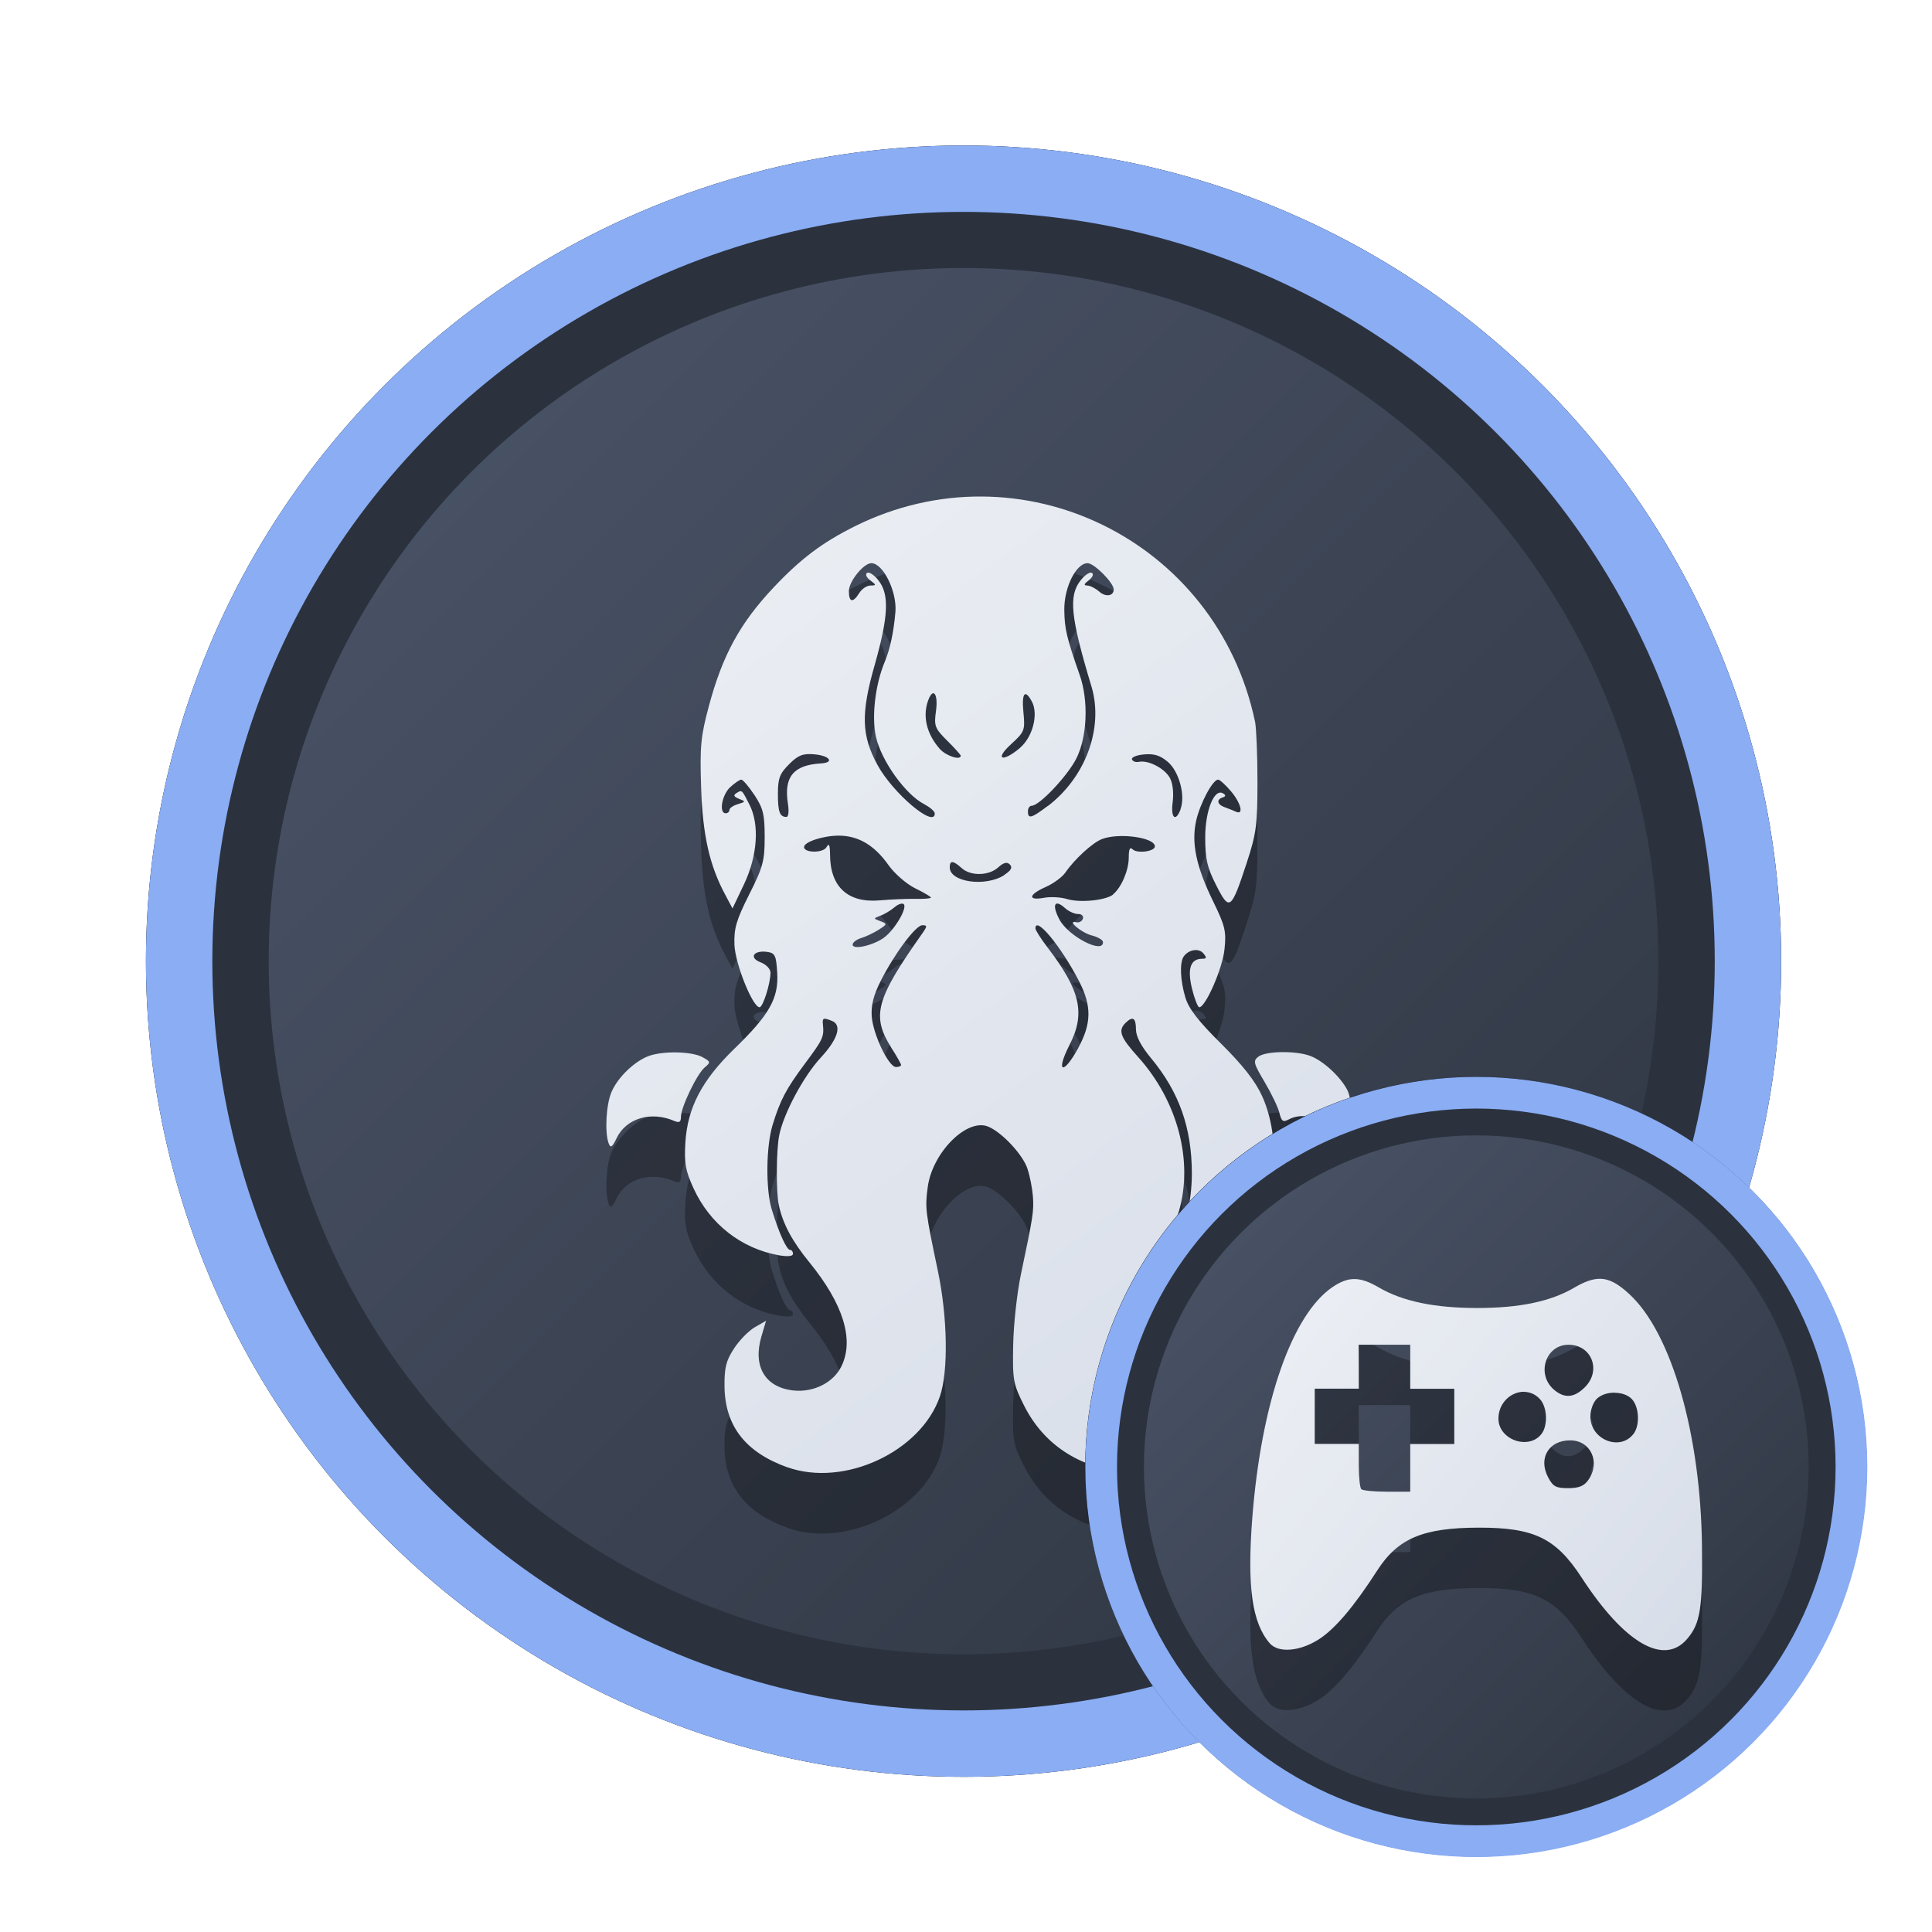 <?xml version="1.0" encoding="UTF-8" standalone="no"?>
<svg
   width="64"
   height="64"
   version="1.1"
   viewBox="0 0 16.933 16.933"
   id="svg7"
   sodipodi:docname="steam_icon_1086940.svg"
   inkscape:version="1.4 (e7c3feb100, 2024-10-09)"
   xmlns:inkscape="http://www.inkscape.org/namespaces/inkscape"
   xmlns:sodipodi="http://sodipodi.sourceforge.net/DTD/sodipodi-0.dtd"
   xmlns:xlink="http://www.w3.org/1999/xlink"
   xmlns="http://www.w3.org/2000/svg"
   xmlns:svg="http://www.w3.org/2000/svg"
   xmlns:rdf="http://www.w3.org/1999/02/22-rdf-syntax-ns#"
   xmlns:cc="http://creativecommons.org/ns#"
   xmlns:dc="http://purl.org/dc/elements/1.1/">
  <sodipodi:namedview
     id="namedview7"
     pagecolor="#9c4444"
     bordercolor="#000000"
     borderopacity="0.25"
     inkscape:showpageshadow="2"
     inkscape:pageopacity="0.0"
     inkscape:pagecheckerboard="0"
     inkscape:deskcolor="#d1d1d1"
     inkscape:zoom="4.3531261"
     inkscape:cx="36.066035"
     inkscape:cy="25.958357"
     inkscape:window-width="1280"
     inkscape:window-height="669"
     inkscape:window-x="74"
     inkscape:window-y="150"
     inkscape:window-maximized="0"
     inkscape:current-layer="svg7"
     showgrid="false" />
  <defs
     id="defs2">
    <linearGradient
       id="linearGradient1"
       inkscape:collect="always">
      <stop
         style="stop-color:#d8dee9;stop-opacity:1;"
         offset="0"
         id="stop1" />
      <stop
         style="stop-color:#eceff4;stop-opacity:1;"
         offset="1"
         id="stop2" />
    </linearGradient>
    <linearGradient
       inkscape:collect="always"
       id="linearGradient1134">
      <stop
         style="stop-color:#2e3440;stop-opacity:1;"
         offset="0"
         id="stop1130" />
      <stop
         style="stop-color:#4c566a;stop-opacity:1;"
         offset="1"
         id="stop1132" />
    </linearGradient>
    <filter
       style="color-interpolation-filters:sRGB;"
       inkscape:label="Blur"
       id="filter3"
       x="-0.108"
       y="-0.109"
       width="1.217"
       height="1.217">
      <feGaussianBlur
         stdDeviation="0.5 0.5"
         result="blur"
         id="feGaussianBlur3" />
    </filter>
    <linearGradient
       inkscape:collect="always"
       xlink:href="#linearGradient1134"
       id="linearGradient4"
       x1="14.388"
       y1="14.44"
       x2="2.287"
       y2="2.364"
       gradientUnits="userSpaceOnUse" />
    <filter
       style="color-interpolation-filters:sRGB"
       inkscape:label="Blur"
       id="filter3-8"
       x="-0.108"
       y="-0.109"
       width="1.217"
       height="1.217">
      <feGaussianBlur
         stdDeviation="0.5 0.5"
         result="blur"
         id="feGaussianBlur3-7" />
    </filter>
    <linearGradient
       inkscape:collect="always"
       xlink:href="#linearGradient1134"
       id="linearGradient11"
       gradientUnits="userSpaceOnUse"
       x1="14.388"
       y1="14.44"
       x2="2.287"
       y2="2.364"
       gradientTransform="matrix(0.478,0,0,0.478,8.9,8.828)" />
    <linearGradient
       inkscape:collect="always"
       xlink:href="#linearGradient1"
       id="linearGradient8255"
       x1="12.778"
       y1="11.921"
       x2="4.179"
       y2="5.05"
       gradientUnits="userSpaceOnUse"
       gradientTransform="matrix(0.43,0,0,0.43,9.282,9.152)" />
    <linearGradient
       inkscape:collect="always"
       xlink:href="#linearGradient1"
       id="linearGradient20"
       x1="11.696"
       y1="12.764"
       x2="5.473"
       y2="4.377"
       gradientUnits="userSpaceOnUse" />
  </defs>
  <ellipse
     style="opacity:1;fill:none;stroke:#000000;stroke-width:0.582;stroke-dasharray:none;stroke-opacity:1;filter:url(#filter3)"
     id="path1-5"
     cx="8.445"
     cy="8.424"
     rx="6.875"
     ry="6.858" />
  <ellipse
     style="opacity:1;fill:#2b323e;stroke-width:0.582;stroke-opacity:1;stroke:#8aadf4;stroke-dasharray:none;fill-opacity:1"
     id="path1"
     cx="8.445"
     cy="8.424"
     rx="6.875"
     ry="6.858" />
  <ellipse
     style="fill:url(#linearGradient4);stroke:none;stroke-width:0.516;stroke-dasharray:none;stroke-opacity:1"
     id="path1-2"
     cx="8.445"
     cy="8.424"
     rx="6.09"
     ry="6.075" />
  <path
     style="fill:#000000;stroke:none;stroke-width:0.107;stroke-dasharray:none;stroke-opacity:0.6;opacity:0.3"
     d="M 6.9,13.389 C 6.535,13.258 6.355,13.028 6.35,12.685 c -0.002,-0.166 0.013,-0.228 0.082,-0.334 0.046,-0.072 0.129,-0.157 0.183,-0.188 l 0.099,-0.057 -0.041,0.139 c -0.077,0.262 0.034,0.446 0.283,0.472 0.176,0.018 0.35,-0.07 0.419,-0.213 0.113,-0.232 0.016,-0.545 -0.28,-0.909 C 6.943,11.408 6.862,11.257 6.826,11.092 6.801,10.977 6.803,10.606 6.83,10.476 6.87,10.283 7.045,9.958 7.195,9.797 7.345,9.635 7.382,9.511 7.29,9.476 7.214,9.446 7.206,9.45 7.213,9.513 7.223,9.617 7.212,9.641 7.055,9.852 6.89,10.072 6.837,10.173 6.771,10.39 c -0.057,0.189 -0.061,0.561 -0.007,0.739 0.062,0.203 0.13,0.355 0.161,0.355 0.014,0 0.025,0.015 0.025,0.034 0,0.022 -0.045,0.026 -0.123,0.013 C 6.497,11.472 6.222,11.257 6.079,10.945 6.007,10.789 5.996,10.724 6.007,10.541 6.026,10.237 6.152,9.997 6.435,9.722 6.743,9.424 6.825,9.279 6.812,9.057 6.803,8.903 6.793,8.882 6.725,8.873 c -0.12,-0.017 -0.164,0.051 -0.059,0.091 0.049,0.019 0.087,0.058 0.087,0.091 -2.679e-4,0.095 -0.066,0.303 -0.096,0.303 -0.06,0 -0.213,-0.379 -0.22,-0.547 C 6.432,8.667 6.452,8.596 6.566,8.369 6.688,8.128 6.702,8.073 6.702,7.866 6.702,7.667 6.689,7.614 6.613,7.498 6.563,7.424 6.511,7.363 6.497,7.363 c -0.014,0 -0.058,0.03 -0.098,0.067 -0.072,0.067 -0.1,0.228 -0.039,0.228 0.018,0 0.033,-0.013 0.033,-0.029 0,-0.016 0.033,-0.039 0.074,-0.051 0.07,-0.021 0.07,-0.023 0.01,-0.047 -0.046,-0.018 -0.052,-0.032 -0.022,-0.05 0.048,-0.03 0.046,-0.032 0.114,0.102 C 6.657,7.756 6.639,8.031 6.521,8.278 L 6.42,8.491 6.359,8.376 C 6.219,8.118 6.158,7.848 6.145,7.428 6.133,7.071 6.142,6.981 6.213,6.717 6.332,6.272 6.486,5.99 6.781,5.678 7.019,5.425 7.207,5.284 7.491,5.143 8.943,4.42 10.665,5.26 11,6.856 c 0.011,0.054 0.021,0.289 0.021,0.523 1.08e-4,0.379 -0.01,0.456 -0.093,0.71 -0.138,0.42 -0.152,0.43 -0.268,0.201 -0.08,-0.157 -0.097,-0.231 -0.097,-0.42 0,-0.237 0.08,-0.434 0.157,-0.386 0.025,0.015 0.024,0.026 -0.004,0.035 -0.057,0.019 -0.048,0.062 0.018,0.086 0.031,0.011 0.076,0.029 0.098,0.039 0.071,0.033 0.045,-0.075 -0.044,-0.18 -0.047,-0.055 -0.097,-0.101 -0.112,-0.101 -0.047,0 -0.158,0.208 -0.192,0.359 -0.044,0.195 -2.25e-4,0.403 0.147,0.705 0.107,0.219 0.118,0.265 0.101,0.424 -0.017,0.167 -0.166,0.507 -0.221,0.507 -0.013,0 -0.042,-0.074 -0.064,-0.164 -0.042,-0.175 -0.013,-0.261 0.09,-0.261 0.039,0 0.041,-0.01 0.01,-0.047 -0.04,-0.049 -0.13,-0.034 -0.173,0.028 -0.036,0.053 -0.03,0.207 0.015,0.358 0.029,0.098 0.113,0.207 0.313,0.405 0.189,0.187 0.3,0.328 0.359,0.458 0.099,0.215 0.131,0.512 0.076,0.714 -0.077,0.288 -0.362,0.561 -0.681,0.654 -0.221,0.064 -0.261,0.051 -0.174,-0.06 0.101,-0.129 0.164,-0.371 0.164,-0.63 -7.27e-4,-0.4 -0.112,-0.713 -0.358,-1.009 -0.087,-0.105 -0.132,-0.191 -0.132,-0.253 0,-0.101 -0.028,-0.118 -0.092,-0.055 -0.067,0.067 -0.045,0.125 0.111,0.298 0.348,0.387 0.487,0.916 0.356,1.357 -0.03,0.102 -0.129,0.274 -0.25,0.435 -0.11,0.146 -0.233,0.345 -0.272,0.442 -0.133,0.328 -0.015,0.633 0.267,0.686 0.318,0.06 0.544,-0.202 0.423,-0.49 l -0.049,-0.118 0.094,0.048 c 0.272,0.141 0.366,0.526 0.209,0.856 -0.125,0.264 -0.546,0.46 -0.906,0.422 -0.397,-0.042 -0.703,-0.247 -0.872,-0.584 -0.095,-0.189 -0.101,-0.223 -0.095,-0.529 0.003,-0.18 0.034,-0.46 0.068,-0.621 0.107,-0.508 0.114,-0.553 0.105,-0.681 -0.005,-0.069 -0.026,-0.177 -0.047,-0.241 -0.041,-0.124 -0.23,-0.325 -0.35,-0.372 -0.186,-0.073 -0.487,0.23 -0.527,0.532 -0.024,0.183 -0.021,0.21 0.089,0.734 0.085,0.404 0.093,0.88 0.018,1.099 -0.166,0.486 -0.841,0.8 -1.339,0.621 z M 7.898,9.864 c 0,-0.009 -0.038,-0.077 -0.084,-0.149 -0.178,-0.282 -0.139,-0.427 0.268,-1.003 0.046,-0.065 0.046,-0.074 0.002,-0.074 -0.058,0 -0.244,0.249 -0.367,0.492 -0.06,0.119 -0.083,0.21 -0.077,0.305 0.011,0.158 0.148,0.446 0.213,0.446 0.024,0 0.044,-0.008 0.044,-0.017 z M 9.45,9.715 C 9.568,9.498 9.569,9.344 9.456,9.126 9.298,8.821 9.075,8.552 9.075,8.666 c 0,0.015 0.049,0.093 0.11,0.172 0.285,0.374 0.33,0.573 0.189,0.849 -0.125,0.244 -0.056,0.27 0.076,0.028 z M 7.75,8.745 c 0.092,-0.068 0.204,-0.258 0.171,-0.291 -0.013,-0.013 -0.049,-7.215e-4 -0.08,0.026 -0.032,0.027 -0.087,0.061 -0.123,0.074 -0.065,0.025 -0.065,0.025 -0.001,0.049 0.061,0.023 0.06,0.026 -0.016,0.075 -0.044,0.028 -0.114,0.061 -0.154,0.073 -0.04,0.012 -0.074,0.038 -0.074,0.057 0,0.049 0.181,0.008 0.278,-0.063 z M 9.667,8.785 C 9.665,8.767 9.622,8.742 9.57,8.728 9.476,8.704 9.343,8.59 9.434,8.612 c 0.023,0.006 0.049,-0.008 0.057,-0.031 0.008,-0.023 -0.01,-0.041 -0.042,-0.041 -0.032,0 -0.084,-0.024 -0.117,-0.054 C 9.242,8.405 9.217,8.462 9.286,8.589 9.366,8.738 9.675,8.896 9.667,8.785 Z M 8.02,8.407 c 0.076,0.002 0.139,-0.003 0.139,-0.011 0,-0.008 -0.063,-0.045 -0.139,-0.082 C 7.944,8.276 7.839,8.186 7.787,8.112 7.664,7.937 7.523,7.853 7.351,7.853 7.214,7.853 7.047,7.908 7.047,7.953 c 0,0.052 0.166,0.054 0.196,0.002 0.023,-0.04 0.031,-0.024 0.032,0.068 0.002,0.281 0.159,0.423 0.439,0.397 0.092,-0.008 0.229,-0.014 0.306,-0.013 z m 1.736,-0.04 c 0.072,-0.059 0.137,-0.21 0.137,-0.322 0,-0.074 0.01,-0.096 0.034,-0.072 0.039,0.039 0.195,0.019 0.195,-0.026 0,-0.078 -0.314,-0.122 -0.464,-0.064 -0.082,0.031 -0.242,0.178 -0.321,0.294 -0.027,0.039 -0.104,0.096 -0.172,0.126 -0.151,0.067 -0.16,0.121 -0.016,0.095 0.058,-0.011 0.15,-0.006 0.204,0.011 0.111,0.034 0.338,0.012 0.403,-0.04 z M 8.802,8.197 C 8.862,8.157 8.876,8.131 8.851,8.106 8.825,8.081 8.796,8.088 8.748,8.131 8.666,8.206 8.507,8.209 8.427,8.137 8.353,8.069 8.323,8.068 8.323,8.13 c 0,0.13 0.315,0.174 0.479,0.067 z M 6.906,7.574 C 6.868,7.34 6.954,7.234 7.194,7.22 7.318,7.213 7.272,7.151 7.134,7.14 c -0.098,-0.008 -0.139,0.008 -0.218,0.087 -0.082,0.082 -0.098,0.124 -0.098,0.258 0,0.161 0.016,0.204 0.075,0.204 0.018,0 0.023,-0.05 0.013,-0.115 z m 1.286,0.083 c 0,-0.018 -0.042,-0.053 -0.092,-0.08 C 7.936,7.493 7.724,7.197 7.677,6.986 7.638,6.81 7.671,6.528 7.755,6.328 7.802,6.215 7.833,6.067 7.848,5.891 7.862,5.713 7.74,5.466 7.637,5.466 c -0.068,0 -0.197,0.16 -0.197,0.244 0,0.1 0.035,0.107 0.091,0.018 0.022,-0.036 0.066,-0.066 0.098,-0.066 0.053,-9.9e-4 0.053,-0.004 -0.002,-0.046 -0.034,-0.025 -0.045,-0.053 -0.027,-0.065 0.018,-0.011 0.063,0.019 0.1,0.067 0.096,0.122 0.087,0.314 -0.034,0.741 -0.122,0.427 -0.116,0.617 0.025,0.876 0.135,0.248 0.502,0.558 0.502,0.424 z M 9.182,7.595 C 9.516,7.342 9.675,6.907 9.566,6.545 9.383,5.94 9.364,5.752 9.47,5.617 c 0.037,-0.048 0.082,-0.078 0.1,-0.067 0.018,0.011 0.006,0.039 -0.027,0.065 -0.044,0.033 -0.047,0.045 -0.013,0.046 0.026,5.557e-4 0.072,0.025 0.104,0.053 0.056,0.05 0.127,0.04 0.127,-0.019 0,-0.058 -0.171,-0.23 -0.229,-0.23 -0.1,0 -0.206,0.211 -0.204,0.409 0.002,0.166 0.02,0.243 0.135,0.571 0.079,0.225 0.066,0.542 -0.029,0.731 -0.077,0.153 -0.324,0.415 -0.392,0.415 -0.018,0 -0.033,0.022 -0.033,0.049 0,0.069 0.031,0.061 0.172,-0.046 z m 1.165,0.024 c 0.044,-0.118 -0.013,-0.328 -0.111,-0.412 -0.065,-0.056 -0.12,-0.074 -0.207,-0.066 -0.065,0.005 -0.114,0.025 -0.108,0.043 0.006,0.018 0.033,0.028 0.061,0.022 0.083,-0.017 0.227,0.058 0.272,0.142 0.025,0.046 0.034,0.132 0.024,0.21 -0.019,0.141 0.026,0.181 0.07,0.062 z M 8.421,7.153 c 0,-0.007 -0.053,-0.067 -0.119,-0.132 C 8.192,6.911 8.185,6.893 8.204,6.756 8.223,6.613 8.18,6.551 8.137,6.662 8.084,6.802 8.12,6.96 8.237,7.093 8.291,7.154 8.421,7.197 8.421,7.153 Z M 8.939,7.084 c 0.112,-0.094 0.164,-0.296 0.105,-0.406 -0.061,-0.114 -0.091,-0.076 -0.074,0.096 0.015,0.156 0.01,0.169 -0.109,0.278 -0.147,0.134 -0.077,0.163 0.079,0.032 z m -3.604,3.467 c -0.036,-0.094 -0.023,-0.341 0.024,-0.451 0.054,-0.127 0.2,-0.268 0.325,-0.316 0.125,-0.047 0.381,-0.042 0.474,0.01 0.071,0.039 0.072,0.045 0.019,0.089 -0.068,0.056 -0.209,0.349 -0.209,0.435 -2.471e-4,0.045 -0.015,0.054 -0.058,0.036 -0.205,-0.089 -0.421,-0.025 -0.506,0.149 -0.039,0.081 -0.054,0.091 -0.07,0.048 z m 6.449,-0.023 c -0.022,-0.155 -0.327,-0.274 -0.486,-0.189 -0.053,0.028 -0.066,0.02 -0.085,-0.057 -0.012,-0.05 -0.071,-0.171 -0.13,-0.271 -0.097,-0.163 -0.102,-0.184 -0.054,-0.221 0.065,-0.05 0.33,-0.054 0.456,-0.006 0.113,0.043 0.262,0.18 0.324,0.299 0.051,0.098 0.063,0.47 0.016,0.499 -0.017,0.01 -0.035,-0.014 -0.041,-0.054 z"
     id="path1-9-2-7" />
  <path
     style="opacity:1;fill:url(#linearGradient20);stroke:none;stroke-width:0.107;stroke-dasharray:none;stroke-opacity:0.6"
     d="M 6.9,12.86 C 6.535,12.729 6.355,12.499 6.35,12.155 c -0.002,-0.166 0.013,-0.228 0.082,-0.334 0.046,-0.072 0.129,-0.157 0.183,-0.188 l 0.099,-0.057 -0.041,0.139 c -0.077,0.262 0.034,0.446 0.283,0.472 0.176,0.018 0.35,-0.07 0.419,-0.213 C 7.488,11.741 7.391,11.429 7.095,11.065 6.943,10.879 6.862,10.728 6.826,10.563 6.801,10.447 6.803,10.076 6.83,9.947 6.87,9.754 7.045,9.429 7.195,9.268 7.345,9.106 7.382,8.982 7.29,8.947 7.214,8.917 7.206,8.921 7.213,8.984 7.223,9.088 7.212,9.111 7.055,9.322 6.89,9.543 6.837,9.644 6.771,9.861 c -0.057,0.189 -0.061,0.561 -0.007,0.739 0.062,0.203 0.13,0.355 0.161,0.355 0.014,0 0.025,0.015 0.025,0.034 0,0.022 -0.045,0.026 -0.123,0.013 C 6.497,10.943 6.222,10.728 6.079,10.416 6.007,10.259 5.996,10.195 6.007,10.012 6.026,9.708 6.152,9.468 6.435,9.193 6.743,8.895 6.825,8.75 6.812,8.528 6.803,8.374 6.793,8.353 6.725,8.343 6.605,8.326 6.561,8.394 6.666,8.434 c 0.049,0.019 0.087,0.058 0.087,0.091 -2.679e-4,0.095 -0.066,0.303 -0.096,0.303 -0.06,0 -0.213,-0.379 -0.22,-0.547 C 6.432,8.138 6.452,8.067 6.566,7.84 6.688,7.599 6.702,7.544 6.702,7.337 6.702,7.138 6.689,7.085 6.613,6.969 6.563,6.894 6.511,6.833 6.497,6.833 c -0.014,0 -0.058,0.03 -0.098,0.067 -0.072,0.067 -0.1,0.228 -0.039,0.228 0.018,0 0.033,-0.013 0.033,-0.029 0,-0.016 0.033,-0.039 0.074,-0.051 0.07,-0.021 0.07,-0.023 0.01,-0.047 -0.046,-0.018 -0.052,-0.032 -0.022,-0.05 0.048,-0.03 0.046,-0.032 0.114,0.102 0.089,0.174 0.07,0.449 -0.048,0.697 L 6.42,7.962 6.359,7.847 C 6.219,7.589 6.158,7.319 6.145,6.899 6.133,6.541 6.142,6.452 6.213,6.188 6.332,5.743 6.486,5.461 6.781,5.148 7.019,4.896 7.207,4.755 7.491,4.613 8.943,3.891 10.665,4.731 11,6.326 c 0.011,0.054 0.021,0.289 0.021,0.523 1.08e-4,0.379 -0.01,0.456 -0.093,0.71 -0.138,0.42 -0.152,0.43 -0.268,0.201 -0.08,-0.157 -0.097,-0.231 -0.097,-0.42 0,-0.237 0.08,-0.434 0.157,-0.386 0.025,0.015 0.024,0.026 -0.004,0.035 -0.057,0.019 -0.048,0.062 0.018,0.086 0.031,0.011 0.076,0.029 0.098,0.039 0.071,0.033 0.045,-0.075 -0.044,-0.18 -0.047,-0.055 -0.097,-0.101 -0.112,-0.101 -0.047,0 -0.158,0.208 -0.192,0.359 -0.044,0.195 -2.25e-4,0.403 0.147,0.705 0.107,0.219 0.118,0.265 0.101,0.424 -0.017,0.167 -0.166,0.507 -0.221,0.507 -0.013,0 -0.042,-0.074 -0.064,-0.164 -0.042,-0.175 -0.013,-0.261 0.09,-0.261 0.039,0 0.041,-0.01 0.01,-0.047 -0.04,-0.049 -0.13,-0.034 -0.173,0.028 -0.036,0.053 -0.03,0.207 0.015,0.358 0.029,0.098 0.113,0.207 0.313,0.405 0.189,0.187 0.3,0.328 0.359,0.458 0.099,0.215 0.131,0.512 0.076,0.714 -0.077,0.288 -0.362,0.561 -0.681,0.654 -0.221,0.064 -0.261,0.051 -0.174,-0.06 0.101,-0.129 0.164,-0.371 0.164,-0.63 -7.27e-4,-0.4 -0.112,-0.713 -0.358,-1.009 -0.087,-0.105 -0.132,-0.191 -0.132,-0.253 0,-0.101 -0.028,-0.118 -0.092,-0.055 -0.067,0.067 -0.045,0.125 0.111,0.298 0.348,0.387 0.487,0.916 0.356,1.357 -0.03,0.102 -0.129,0.274 -0.25,0.435 -0.11,0.146 -0.233,0.345 -0.272,0.442 -0.133,0.328 -0.015,0.633 0.267,0.686 0.318,0.06 0.544,-0.202 0.423,-0.49 l -0.049,-0.118 0.094,0.048 c 0.272,0.141 0.366,0.526 0.209,0.856 -0.125,0.264 -0.546,0.46 -0.906,0.422 -0.397,-0.042 -0.703,-0.247 -0.872,-0.584 -0.095,-0.189 -0.101,-0.223 -0.095,-0.529 0.003,-0.18 0.034,-0.46 0.068,-0.621 0.107,-0.508 0.114,-0.553 0.105,-0.681 -0.005,-0.069 -0.026,-0.177 -0.047,-0.241 C 8.967,10.121 8.778,9.92 8.658,9.873 8.472,9.8 8.171,10.103 8.131,10.405 c -0.024,0.183 -0.021,0.21 0.089,0.734 0.085,0.404 0.093,0.88 0.018,1.099 -0.166,0.486 -0.841,0.8 -1.339,0.621 z M 7.898,9.335 c 0,-0.009 -0.038,-0.077 -0.084,-0.149 -0.178,-0.282 -0.139,-0.427 0.268,-1.003 0.046,-0.065 0.046,-0.074 0.002,-0.074 -0.058,0 -0.244,0.249 -0.367,0.492 -0.06,0.119 -0.083,0.21 -0.077,0.305 0.011,0.158 0.148,0.446 0.213,0.446 0.024,0 0.044,-0.008 0.044,-0.017 z M 9.45,9.185 C 9.568,8.969 9.569,8.815 9.456,8.597 9.298,8.292 9.075,8.023 9.075,8.137 c 0,0.015 0.049,0.093 0.11,0.172 0.285,0.374 0.33,0.573 0.189,0.849 -0.125,0.244 -0.056,0.27 0.076,0.028 z M 7.75,8.216 c 0.092,-0.068 0.204,-0.258 0.171,-0.291 -0.013,-0.013 -0.049,-7.215e-4 -0.08,0.026 -0.032,0.027 -0.087,0.061 -0.123,0.074 -0.065,0.025 -0.065,0.025 -0.001,0.049 0.061,0.023 0.06,0.026 -0.016,0.075 -0.044,0.028 -0.114,0.061 -0.154,0.073 -0.04,0.012 -0.074,0.038 -0.074,0.057 0,0.049 0.181,0.008 0.278,-0.063 z M 9.667,8.255 C 9.665,8.238 9.622,8.212 9.57,8.199 9.476,8.175 9.343,8.061 9.434,8.083 c 0.023,0.006 0.049,-0.008 0.057,-0.031 0.008,-0.023 -0.01,-0.041 -0.042,-0.041 -0.032,0 -0.084,-0.024 -0.117,-0.054 C 9.242,7.876 9.217,7.932 9.286,8.06 9.366,8.209 9.675,8.367 9.667,8.255 Z M 8.02,7.878 c 0.076,0.002 0.139,-0.003 0.139,-0.011 0,-0.008 -0.063,-0.045 -0.139,-0.082 C 7.944,7.747 7.839,7.656 7.787,7.582 7.664,7.408 7.523,7.324 7.351,7.324 7.214,7.324 7.047,7.379 7.047,7.424 c 0,0.052 0.166,0.054 0.196,0.002 0.023,-0.04 0.031,-0.024 0.032,0.068 0.002,0.281 0.159,0.423 0.439,0.397 0.092,-0.008 0.229,-0.014 0.306,-0.013 z m 1.736,-0.04 c 0.072,-0.059 0.137,-0.21 0.137,-0.322 0,-0.074 0.01,-0.096 0.034,-0.072 0.039,0.039 0.195,0.019 0.195,-0.026 0,-0.078 -0.314,-0.122 -0.464,-0.064 -0.082,0.031 -0.242,0.178 -0.321,0.294 -0.027,0.039 -0.104,0.096 -0.172,0.126 -0.151,0.067 -0.16,0.121 -0.016,0.095 0.058,-0.011 0.15,-0.006 0.204,0.011 0.111,0.034 0.338,0.012 0.403,-0.04 z M 8.802,7.668 c 0.061,-0.04 0.074,-0.065 0.049,-0.091 -0.025,-0.025 -0.054,-0.018 -0.102,0.025 -0.083,0.075 -0.242,0.078 -0.321,0.006 -0.074,-0.067 -0.104,-0.069 -0.104,-0.006 0,0.13 0.315,0.174 0.479,0.067 z M 6.906,7.045 c -0.038,-0.235 0.048,-0.34 0.288,-0.354 0.124,-0.007 0.078,-0.069 -0.06,-0.08 -0.098,-0.008 -0.139,0.008 -0.218,0.087 -0.082,0.082 -0.098,0.124 -0.098,0.258 0,0.161 0.016,0.204 0.075,0.204 0.018,0 0.023,-0.05 0.013,-0.115 z m 1.286,0.083 c 0,-0.018 -0.042,-0.053 -0.092,-0.08 C 7.936,6.964 7.724,6.668 7.677,6.457 7.638,6.281 7.671,5.999 7.755,5.799 7.802,5.686 7.833,5.538 7.848,5.362 7.862,5.184 7.74,4.936 7.637,4.936 c -0.068,0 -0.197,0.16 -0.197,0.244 0,0.1 0.035,0.107 0.091,0.018 0.022,-0.036 0.066,-0.066 0.098,-0.066 0.053,-9.9e-4 0.053,-0.004 -0.002,-0.046 -0.034,-0.025 -0.045,-0.053 -0.027,-0.065 0.018,-0.011 0.063,0.019 0.1,0.067 0.096,0.122 0.087,0.314 -0.034,0.741 -0.122,0.427 -0.116,0.617 0.025,0.876 0.135,0.248 0.502,0.558 0.502,0.424 z M 9.182,7.066 C 9.516,6.812 9.675,6.378 9.566,6.016 9.383,5.41 9.364,5.223 9.47,5.088 c 0.037,-0.048 0.082,-0.078 0.1,-0.067 0.018,0.011 0.006,0.039 -0.027,0.065 -0.044,0.033 -0.047,0.045 -0.013,0.046 0.026,5.557e-4 0.072,0.025 0.104,0.053 0.056,0.05 0.127,0.04 0.127,-0.019 0,-0.058 -0.171,-0.23 -0.229,-0.23 -0.1,0 -0.206,0.211 -0.204,0.409 0.002,0.166 0.02,0.243 0.135,0.571 0.079,0.225 0.066,0.542 -0.029,0.731 -0.077,0.153 -0.324,0.415 -0.392,0.415 -0.018,0 -0.033,0.022 -0.033,0.049 0,0.069 0.031,0.061 0.172,-0.046 z m 1.165,0.024 c 0.044,-0.118 -0.013,-0.328 -0.111,-0.412 -0.065,-0.056 -0.12,-0.074 -0.207,-0.066 -0.065,0.005 -0.114,0.025 -0.108,0.043 0.006,0.018 0.033,0.028 0.061,0.022 0.083,-0.017 0.227,0.058 0.272,0.142 0.025,0.046 0.034,0.132 0.024,0.21 -0.019,0.141 0.026,0.181 0.07,0.062 z M 8.421,6.624 c 0,-0.007 -0.053,-0.067 -0.119,-0.132 C 8.192,6.382 8.185,6.363 8.204,6.227 8.223,6.084 8.18,6.022 8.137,6.133 c -0.054,0.14 -0.017,0.298 0.099,0.43 0.054,0.062 0.184,0.104 0.184,0.061 z m 0.518,-0.069 c 0.112,-0.094 0.164,-0.296 0.105,-0.406 -0.061,-0.114 -0.091,-0.076 -0.074,0.096 0.015,0.156 0.01,0.169 -0.109,0.278 -0.147,0.134 -0.077,0.163 0.079,0.032 z M 5.335,10.022 C 5.299,9.928 5.312,9.681 5.359,9.572 5.413,9.444 5.559,9.303 5.684,9.256 c 0.125,-0.047 0.381,-0.042 0.474,0.01 0.071,0.039 0.072,0.045 0.019,0.089 -0.068,0.056 -0.209,0.349 -0.209,0.435 C 5.968,9.834 5.954,9.843 5.911,9.825 5.706,9.736 5.49,9.8 5.405,9.974 5.366,10.056 5.351,10.065 5.335,10.022 Z M 11.784,9.999 c -0.022,-0.155 -0.327,-0.274 -0.486,-0.189 -0.053,0.028 -0.066,0.02 -0.085,-0.057 -0.012,-0.05 -0.071,-0.171 -0.13,-0.271 -0.097,-0.163 -0.102,-0.184 -0.054,-0.221 0.065,-0.05 0.33,-0.054 0.456,-0.006 0.113,0.043 0.262,0.18 0.324,0.299 0.051,0.098 0.063,0.47 0.016,0.499 -0.017,0.01 -0.035,-0.014 -0.041,-0.054 z"
     id="path1-9-2" />
  <ellipse
     style="fill:none;stroke:#000000;stroke-width:0.582;stroke-dasharray:none;stroke-opacity:1;filter:url(#filter3-8)"
     id="path1-5-7"
     cx="8.445"
     cy="8.424"
     rx="6.875"
     ry="6.858"
     transform="matrix(0.478,0,0,0.478,8.9,8.828)" />
  <ellipse
     style="fill:#2b323e;fill-opacity:1;stroke:#8aadf4;stroke-width:0.278;stroke-dasharray:none;stroke-opacity:1"
     id="path1-59"
     cx="12.939"
     cy="12.857"
     rx="3.288"
     ry="3.28" />
  <ellipse
     style="fill:url(#linearGradient11);stroke:none;stroke-width:0.247;stroke-dasharray:none;stroke-opacity:1"
     id="path1-2-2"
     cx="12.939"
     cy="12.857"
     rx="2.913"
     ry="2.906" />
  <path
     id="path1-36-3"
     style="fill:#000000;fill-opacity:1;stroke:none;stroke-width:0.124;stroke-dasharray:none;stroke-dashoffset:2.2;stroke-opacity:0.3;opacity:0.3"
     d="m 14.021,11.737 c -0.065,-2.7e-5 -0.135,0.026 -0.222,0.077 -0.208,0.122 -0.48,0.179 -0.853,0.179 -0.373,0 -0.654,-0.059 -0.861,-0.18 -0.166,-0.097 -0.265,-0.098 -0.404,-0.005 -0.357,0.241 -0.626,1.012 -0.705,2.021 -0.047,0.605 -0.003,0.923 0.153,1.103 0.075,0.086 0.261,0.072 0.428,-0.034 0.142,-0.09 0.31,-0.288 0.512,-0.602 0.182,-0.284 0.402,-0.377 0.89,-0.378 0.486,-7.65e-4 0.677,0.091 0.902,0.436 0.376,0.578 0.724,0.78 0.928,0.537 0.113,-0.134 0.134,-0.264 0.128,-0.804 -0.01,-0.982 -0.266,-1.875 -0.636,-2.215 -0.098,-0.091 -0.175,-0.135 -0.259,-0.135 z m -2.113,0.578 h 0.226 0.226 v 0.193 0.193 h 0.193 0.193 v 0.242 0.242 h -0.193 -0.193 v 0.209 0.209 h -0.204 c -0.112,0 -0.213,-0.01 -0.225,-0.022 -0.012,-0.012 -0.022,-0.106 -0.022,-0.209 v -0.188 h -0.193 -0.193 v -0.242 -0.242 h 0.193 0.193 v -0.193 z m 1.839,0 c 0.203,0 0.291,0.225 0.144,0.372 -0.093,0.093 -0.178,0.101 -0.27,0.023 -0.159,-0.135 -0.076,-0.395 0.126,-0.395 z m -0.391,0.413 c 0.051,3.5e-5 0.102,0.02 0.142,0.065 0.063,0.07 0.07,0.229 0.013,0.303 -0.111,0.146 -0.378,0.052 -0.378,-0.133 0,-0.14 0.111,-0.236 0.223,-0.236 z m 0.799,0.008 c 0.059,0.001 0.115,0.02 0.149,0.057 0.063,0.07 0.07,0.229 0.013,0.303 -0.118,0.155 -0.378,0.051 -0.378,-0.151 0,-0.061 0.025,-0.128 0.059,-0.159 0.039,-0.035 0.099,-0.053 0.158,-0.051 z m -0.393,0.417 c 0.18,0 0.268,0.191 0.159,0.347 -0.037,0.053 -0.083,0.072 -0.177,0.072 -0.108,0 -0.133,-0.014 -0.177,-0.098 -0.086,-0.166 0.008,-0.321 0.194,-0.321 z" />
  <path
     id="path1-36"
     style="fill:url(#linearGradient8255);fill-opacity:1;stroke:none;stroke-width:0.124;stroke-dasharray:none;stroke-dashoffset:2.2;stroke-opacity:0.3"
     d="m 14.021,11.208 c -0.065,-2.7e-5 -0.135,0.026 -0.222,0.077 -0.208,0.122 -0.48,0.179 -0.853,0.179 -0.373,0 -0.654,-0.059 -0.861,-0.18 -0.166,-0.097 -0.265,-0.098 -0.404,-0.005 -0.357,0.241 -0.626,1.012 -0.705,2.021 -0.047,0.605 -0.003,0.923 0.153,1.103 0.075,0.086 0.261,0.072 0.428,-0.034 0.142,-0.09 0.31,-0.288 0.512,-0.602 0.182,-0.284 0.402,-0.377 0.89,-0.378 0.486,-7.65e-4 0.677,0.091 0.902,0.436 0.376,0.578 0.724,0.78 0.928,0.537 0.113,-0.134 0.134,-0.264 0.128,-0.804 -0.01,-0.982 -0.266,-1.875 -0.636,-2.215 -0.098,-0.091 -0.175,-0.135 -0.259,-0.135 z m -2.113,0.578 h 0.226 0.226 v 0.193 0.193 h 0.193 0.193 v 0.242 0.242 h -0.193 -0.193 v 0.209 0.209 h -0.204 c -0.112,0 -0.213,-0.01 -0.225,-0.022 -0.012,-0.012 -0.022,-0.106 -0.022,-0.209 v -0.188 h -0.193 -0.193 v -0.242 -0.242 h 0.193 0.193 v -0.193 z m 1.839,0 c 0.203,0 0.291,0.225 0.144,0.372 -0.093,0.093 -0.178,0.101 -0.27,0.023 -0.159,-0.135 -0.076,-0.395 0.126,-0.395 z m -0.391,0.413 c 0.051,3.5e-5 0.102,0.02 0.142,0.065 0.063,0.07 0.07,0.229 0.013,0.303 -0.111,0.146 -0.378,0.052 -0.378,-0.133 0,-0.14 0.111,-0.236 0.223,-0.236 z m 0.799,0.008 c 0.059,0.001 0.115,0.02 0.149,0.057 0.063,0.07 0.07,0.229 0.013,0.303 -0.118,0.155 -0.378,0.051 -0.378,-0.151 0,-0.061 0.025,-0.128 0.059,-0.159 0.039,-0.035 0.099,-0.053 0.158,-0.051 z m -0.393,0.417 c 0.18,0 0.268,0.191 0.159,0.347 -0.037,0.053 -0.083,0.072 -0.177,0.072 -0.108,0 -0.133,-0.014 -0.177,-0.098 -0.086,-0.166 0.008,-0.321 0.194,-0.321 z" />
</svg>
